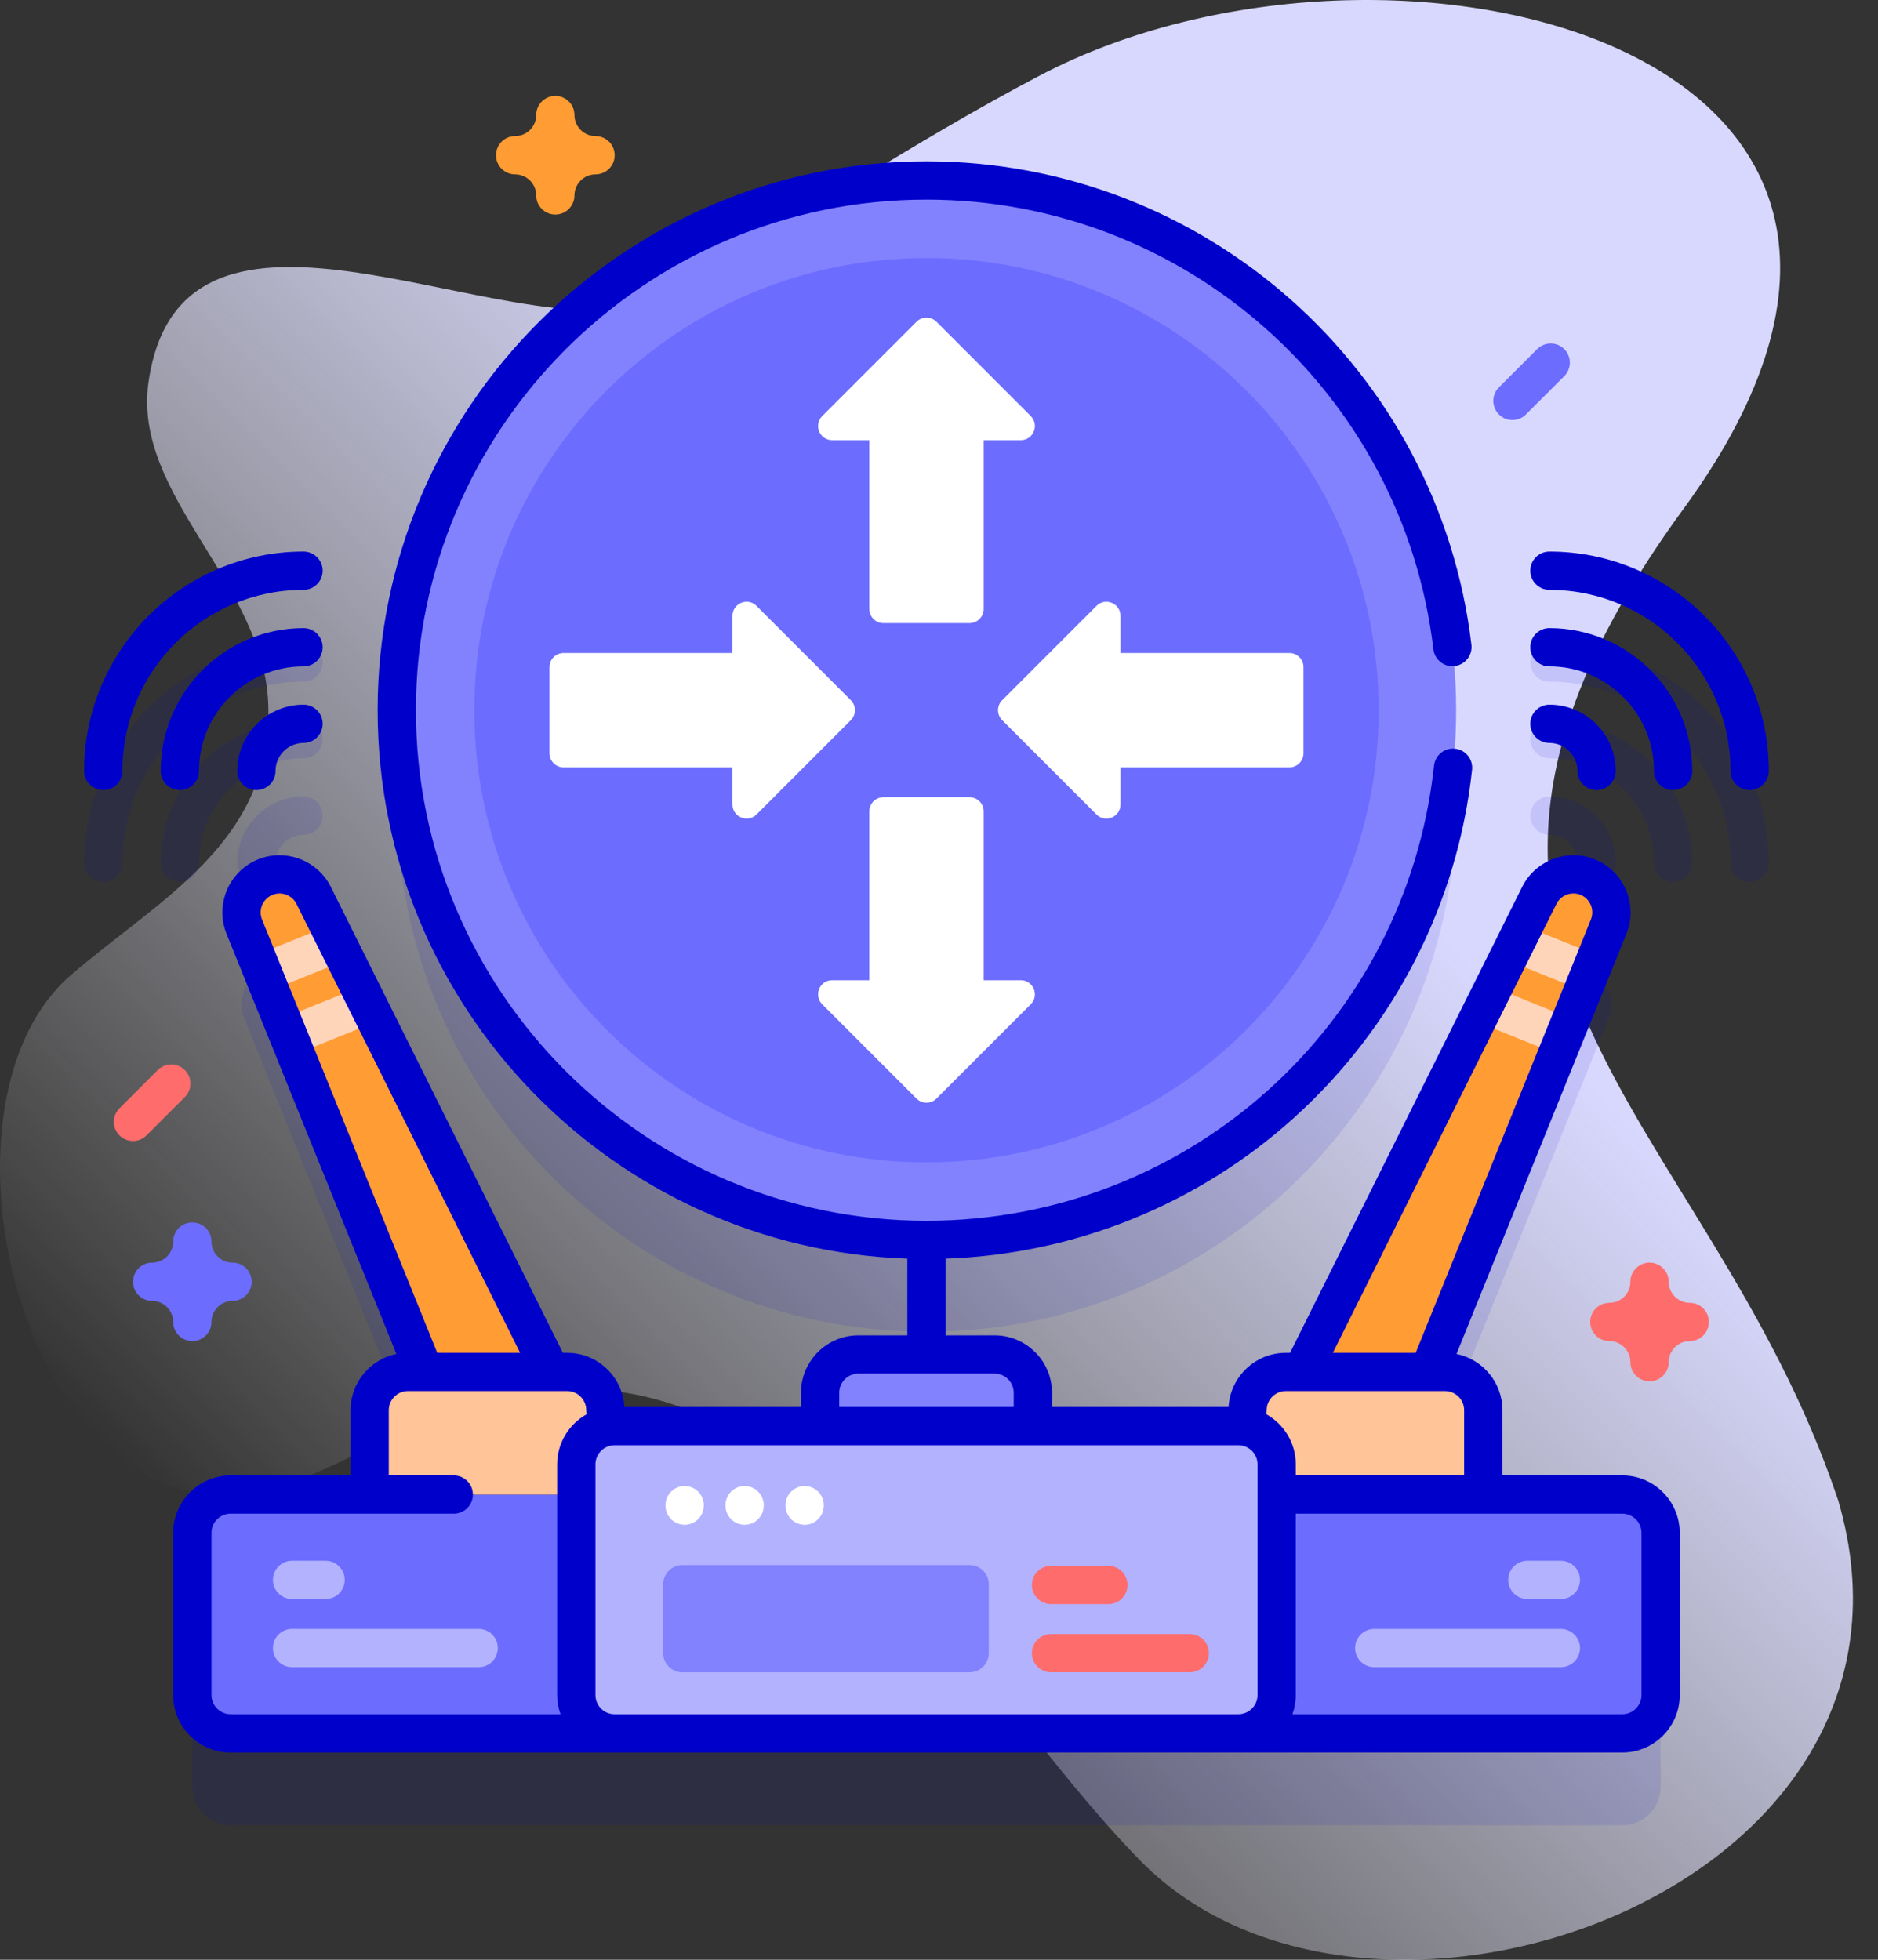 <svg width="46" height="48" viewBox="0 0 46 48" fill="none" xmlns="http://www.w3.org/2000/svg">
<rect x="0" y="0" width="46" height="48" fill="#333333" stroke="none"/>
<path d="M45.023 36.741C41.799 27.119 33.216 23.442 41.238 12.461C49.525 1.117 34.038 -2.638 25.488 1.84C22.337 3.491 19.394 5.497 16.289 7.236C13.119 9.012 4.479 3.4 3.636 9.372C3.25 12.109 6.428 14.272 6.568 17.189C6.731 20.596 3.936 21.989 1.736 23.882C-1.608 26.761 0.149 35.589 4.698 36.543C6.848 36.995 8.831 35.378 10.892 34.618C19.142 31.577 23.146 40.686 27.928 45.57C33.548 51.31 47.836 46.284 45.023 36.741Z" fill="url(#paint0_linear_139_2508)"/>
<path d="M13.602 5.255C13.344 5.255 13.134 5.045 13.134 4.786C13.134 4.502 12.902 4.271 12.618 4.271C12.359 4.271 12.149 4.061 12.149 3.802C12.149 3.543 12.359 3.333 12.618 3.333C12.902 3.333 13.134 3.102 13.134 2.818C13.134 2.559 13.344 2.349 13.602 2.349C13.861 2.349 14.071 2.559 14.071 2.818C14.071 3.102 14.303 3.333 14.587 3.333C14.846 3.333 15.056 3.543 15.056 3.802C15.056 4.061 14.846 4.271 14.587 4.271C14.303 4.271 14.071 4.502 14.071 4.786C14.071 5.045 13.861 5.255 13.602 5.255Z" fill="#FF9C33"/>
<path d="M4.711 32.847C4.452 32.847 4.242 32.637 4.242 32.378C4.242 32.094 4.011 31.863 3.727 31.863C3.468 31.863 3.258 31.653 3.258 31.394C3.258 31.135 3.468 30.925 3.727 30.925C4.011 30.925 4.242 30.694 4.242 30.41C4.242 30.151 4.452 29.941 4.711 29.941C4.97 29.941 5.18 30.151 5.18 30.41C5.18 30.694 5.411 30.925 5.695 30.925C5.954 30.925 6.164 31.135 6.164 31.394C6.164 31.653 5.954 31.863 5.695 31.863C5.411 31.863 5.18 32.094 5.18 32.378C5.18 32.637 4.97 32.847 4.711 32.847Z" fill="#6C6CFF"/>
<path d="M40.404 33.831C40.145 33.831 39.935 33.622 39.935 33.363C39.935 33.078 39.704 32.847 39.42 32.847C39.161 32.847 38.951 32.637 38.951 32.378C38.951 32.12 39.161 31.91 39.42 31.91C39.704 31.91 39.935 31.678 39.935 31.394C39.935 31.135 40.145 30.925 40.404 30.925C40.663 30.925 40.873 31.135 40.873 31.394C40.873 31.678 41.104 31.91 41.389 31.91C41.648 31.91 41.857 32.12 41.857 32.378C41.857 32.637 41.648 32.847 41.389 32.847C41.104 32.847 40.873 33.078 40.873 33.363C40.873 33.622 40.663 33.831 40.404 33.831Z" fill="#FF6C6C"/>
<path d="M37.046 10.288C36.926 10.288 36.806 10.242 36.715 10.15C36.531 9.967 36.531 9.67 36.715 9.487L37.652 8.55C37.835 8.367 38.132 8.367 38.315 8.55C38.498 8.733 38.498 9.03 38.315 9.213L37.377 10.15C37.286 10.242 37.166 10.288 37.046 10.288Z" fill="#6C6CFF"/>
<path d="M3.258 27.946C3.138 27.946 3.018 27.9 2.926 27.808C2.743 27.625 2.743 27.329 2.926 27.146L3.864 26.208C4.047 26.025 4.344 26.025 4.527 26.208C4.71 26.391 4.71 26.688 4.527 26.871L3.589 27.808C3.498 27.9 3.378 27.946 3.258 27.946Z" fill="#FF6C6C"/>
<g opacity="0.1">
<path d="M39.738 38.856H36.332V36.79C36.332 36.272 35.912 35.852 35.395 35.852H34.992L39.402 24.946C39.595 24.468 39.365 23.925 38.887 23.732C38.436 23.549 37.92 23.745 37.703 24.181L31.89 35.852H31.495C30.977 35.852 30.558 36.272 30.558 36.79V37.207C30.485 37.189 30.41 37.179 30.333 37.179H25.299V36.362C25.299 35.844 24.879 35.425 24.361 35.425H23.162V32.618C23.162 32.615 23.161 32.612 23.161 32.609C30.11 32.363 35.667 26.653 35.667 19.644C35.667 12.479 29.859 6.67 22.693 6.67C15.528 6.67 9.719 12.479 9.719 19.644C9.719 26.653 15.277 32.363 22.225 32.609C22.225 32.612 22.224 32.615 22.224 32.618V35.425H21.025C20.507 35.425 20.087 35.844 20.087 36.362V37.179H15.053C14.976 37.179 14.901 37.189 14.829 37.207V36.79C14.829 36.272 14.409 35.852 13.891 35.852H13.496L7.683 24.181C7.466 23.745 6.95 23.549 6.499 23.732C6.021 23.925 5.791 24.468 5.984 24.946L10.394 35.852H9.992C9.474 35.852 9.054 36.272 9.054 36.79V38.856H5.648C5.131 38.856 4.711 39.275 4.711 39.793V43.768C4.711 44.285 5.131 44.705 5.648 44.705H39.738C40.256 44.705 40.675 44.285 40.675 43.768V39.793C40.675 39.275 40.256 38.856 39.738 38.856Z" fill="#0000CB"/>
<path d="M7.434 16.697C7.693 16.697 7.903 16.487 7.903 16.228C7.903 15.969 7.693 15.759 7.434 15.759C4.472 15.759 2.061 18.17 2.061 21.133C2.061 21.391 2.271 21.601 2.53 21.601C2.789 21.601 2.999 21.391 2.999 21.133C2.999 18.687 4.989 16.697 7.434 16.697Z" fill="#0000CB"/>
<path d="M4.874 21.133C4.874 19.72 6.022 18.572 7.434 18.572C7.693 18.572 7.903 18.362 7.903 18.103C7.903 17.844 7.693 17.634 7.434 17.634C5.506 17.634 3.936 19.204 3.936 21.133C3.936 21.391 4.146 21.601 4.405 21.601C4.664 21.601 4.874 21.391 4.874 21.133Z" fill="#0000CB"/>
<path d="M7.435 19.509C6.54 19.509 5.811 20.238 5.811 21.133C5.811 21.392 6.021 21.601 6.28 21.601C6.539 21.601 6.749 21.392 6.749 21.133C6.749 20.754 7.056 20.447 7.435 20.447C7.693 20.447 7.903 20.237 7.903 19.978C7.903 19.719 7.693 19.509 7.435 19.509Z" fill="#0000CB"/>
<path d="M37.952 15.759C37.693 15.759 37.483 15.969 37.483 16.228C37.483 16.487 37.693 16.697 37.952 16.697C40.398 16.697 42.388 18.687 42.388 21.133C42.388 21.391 42.597 21.601 42.856 21.601C43.115 21.601 43.325 21.391 43.325 21.133C43.325 18.17 40.915 15.759 37.952 15.759Z" fill="#0000CB"/>
<path d="M37.952 17.634C37.693 17.634 37.483 17.844 37.483 18.103C37.483 18.362 37.693 18.572 37.952 18.572C39.364 18.572 40.513 19.721 40.513 21.133C40.513 21.391 40.722 21.601 40.981 21.601C41.24 21.601 41.45 21.391 41.45 21.133C41.45 19.204 39.881 17.634 37.952 17.634Z" fill="#0000CB"/>
<path d="M38.638 21.133C38.638 21.392 38.848 21.601 39.106 21.601C39.365 21.601 39.575 21.392 39.575 21.133C39.575 20.237 38.847 19.509 37.952 19.509C37.693 19.509 37.483 19.719 37.483 19.978C37.483 20.237 37.693 20.447 37.952 20.447C38.33 20.447 38.638 20.754 38.638 21.133Z" fill="#0000CB"/>
</g>
<path d="M39.738 42.455H5.648C5.131 42.455 4.711 42.036 4.711 41.518V37.543C4.711 37.025 5.131 36.606 5.648 36.606H39.738C40.256 36.606 40.675 37.025 40.675 37.543V41.518C40.675 42.036 40.256 42.455 39.738 42.455Z" fill="#6C6CFF"/>
<path d="M34.487 34.852L31.807 33.769L37.703 21.931C37.92 21.495 38.436 21.299 38.887 21.482C39.365 21.675 39.595 22.218 39.402 22.696L34.487 34.852Z" fill="#FF9C33"/>
<path d="M38.491 24.95L38.139 25.819L36.163 25.02L36.583 24.178L38.491 24.95Z" fill="#FFD5BA"/>
<path d="M39.119 23.396L38.767 24.265L36.913 23.516L37.332 22.674L39.119 23.396Z" fill="#FFD5BA"/>
<path d="M36.332 36.605H30.558V34.54C30.558 34.022 30.977 33.602 31.495 33.602H35.395C35.912 33.602 36.332 34.022 36.332 34.54V36.605Z" fill="#FFC498"/>
<path d="M10.9 34.852L13.579 33.769L7.683 21.931C7.466 21.495 6.95 21.299 6.499 21.482C6.022 21.675 5.791 22.218 5.984 22.696L10.9 34.852Z" fill="#FF9C33"/>
<path d="M6.896 24.95L7.247 25.819L9.223 25.021L8.803 24.179L6.896 24.95Z" fill="#FFD5BA"/>
<path d="M6.267 23.396L6.619 24.265L8.473 23.516L8.054 22.674L6.267 23.396Z" fill="#FFD5BA"/>
<path d="M9.054 36.606H14.829V34.54C14.829 34.022 14.409 33.602 13.891 33.602H9.992C9.474 33.602 9.054 34.022 9.054 34.54V36.606Z" fill="#FFC498"/>
<path d="M22.693 30.368C29.859 30.368 35.667 24.56 35.667 17.394C35.667 10.229 29.859 4.42 22.693 4.42C15.528 4.42 9.719 10.229 9.719 17.394C9.719 24.56 15.528 30.368 22.693 30.368Z" fill="#8282FF"/>
<path d="M22.693 28.47C28.81 28.47 33.769 23.511 33.769 17.394C33.769 11.277 28.81 6.319 22.693 6.319C16.576 6.319 11.618 11.277 11.618 17.394C11.618 23.511 16.576 28.47 22.693 28.47Z" fill="#6C6CFF"/>
<path d="M21.293 10.781V14.916C21.293 15.107 21.448 15.262 21.639 15.262H23.748C23.939 15.262 24.094 15.107 24.094 14.916V10.781H25.003C25.311 10.781 25.465 10.408 25.247 10.19L22.938 7.881C22.803 7.746 22.584 7.746 22.449 7.881L20.14 10.19C19.922 10.408 20.076 10.781 20.384 10.781H21.293Z" fill="white"/>
<path d="M24.094 24.008V19.872C24.094 19.681 23.939 19.526 23.748 19.526H21.639C21.448 19.526 21.293 19.681 21.293 19.872V24.008H20.384C20.076 24.008 19.922 24.38 20.14 24.598L22.449 26.907C22.584 27.042 22.803 27.042 22.938 26.907L25.247 24.598C25.465 24.38 25.31 24.008 25.002 24.008H24.094V24.008Z" fill="white"/>
<path d="M27.446 15.994H31.582C31.773 15.994 31.928 16.148 31.928 16.339V18.449C31.928 18.64 31.773 18.795 31.582 18.795H27.446V19.703C27.446 20.011 27.074 20.166 26.856 19.948L24.547 17.639C24.412 17.504 24.412 17.285 24.547 17.15L26.856 14.841C27.074 14.623 27.446 14.777 27.446 15.085V15.994Z" fill="white"/>
<path d="M17.941 18.795H13.805C13.614 18.795 13.459 18.64 13.459 18.449V16.339C13.459 16.148 13.614 15.994 13.805 15.994H17.941V15.085C17.941 14.777 18.313 14.623 18.531 14.841L20.84 17.15C20.975 17.285 20.975 17.504 20.84 17.639L18.531 19.948C18.313 20.166 17.941 20.011 17.941 19.703V18.795Z" fill="white"/>
<path d="M30.333 42.455H15.053C14.536 42.455 14.116 42.035 14.116 41.518V35.866C14.116 35.348 14.536 34.929 15.053 34.929H30.333C30.851 34.929 31.27 35.348 31.27 35.866V41.518C31.27 42.035 30.851 42.455 30.333 42.455Z" fill="#B2B2FF"/>
<path d="M23.749 40.96H16.713C16.454 40.96 16.245 40.75 16.245 40.492V38.801C16.245 38.543 16.454 38.333 16.713 38.333H23.749C24.008 38.333 24.218 38.543 24.218 38.801V40.492C24.218 40.75 24.008 40.96 23.749 40.96Z" fill="#8282FF"/>
<path d="M27.148 39.289H25.744C25.485 39.289 25.275 39.079 25.275 38.82C25.275 38.561 25.485 38.352 25.744 38.352H27.148C27.407 38.352 27.617 38.561 27.617 38.82C27.617 39.079 27.407 39.289 27.148 39.289Z" fill="#FF6C6C"/>
<path d="M29.142 40.959H25.744C25.485 40.959 25.275 40.749 25.275 40.49C25.275 40.231 25.485 40.022 25.744 40.022H29.142C29.401 40.022 29.611 40.231 29.611 40.49C29.611 40.749 29.401 40.959 29.142 40.959Z" fill="#FF6C6C"/>
<path d="M16.769 37.346C16.51 37.346 16.3 37.136 16.3 36.877V36.866C16.3 36.607 16.51 36.397 16.769 36.397C17.028 36.397 17.238 36.607 17.238 36.866V36.877C17.238 37.136 17.028 37.346 16.769 37.346Z" fill="white"/>
<path d="M18.239 37.346C17.98 37.346 17.77 37.136 17.77 36.877V36.866C17.77 36.607 17.98 36.397 18.239 36.397C18.498 36.397 18.707 36.607 18.707 36.866V36.877C18.707 37.136 18.498 37.346 18.239 37.346Z" fill="white"/>
<path d="M19.709 37.346C19.45 37.346 19.24 37.136 19.24 36.877V36.866C19.24 36.607 19.45 36.397 19.709 36.397C19.967 36.397 20.177 36.607 20.177 36.866V36.877C20.177 37.136 19.967 37.346 19.709 37.346Z" fill="white"/>
<path d="M25.299 34.929H20.088V34.112C20.088 33.594 20.507 33.175 21.025 33.175H24.361C24.879 33.175 25.299 33.594 25.299 34.112V34.929Z" fill="#8282FF"/>
<path d="M7.975 39.164H7.154C6.895 39.164 6.685 38.955 6.685 38.696C6.685 38.437 6.895 38.227 7.154 38.227H7.975C8.234 38.227 8.444 38.437 8.444 38.696C8.444 38.955 8.234 39.164 7.975 39.164Z" fill="#B2B2FF"/>
<path d="M11.725 40.834H7.154C6.895 40.834 6.685 40.624 6.685 40.365C6.685 40.106 6.895 39.897 7.154 39.897H11.725C11.984 39.897 12.194 40.106 12.194 40.365C12.194 40.624 11.984 40.834 11.725 40.834Z" fill="#B2B2FF"/>
<path d="M38.232 39.164H37.411C37.152 39.164 36.942 38.955 36.942 38.696C36.942 38.437 37.152 38.227 37.411 38.227H38.232C38.491 38.227 38.701 38.437 38.701 38.696C38.701 38.955 38.491 39.164 38.232 39.164Z" fill="#B2B2FF"/>
<path d="M38.232 40.834H33.661C33.402 40.834 33.192 40.624 33.192 40.365C33.192 40.106 33.402 39.897 33.661 39.897H38.232C38.491 39.897 38.701 40.106 38.701 40.365C38.701 40.624 38.491 40.834 38.232 40.834Z" fill="#B2B2FF"/>
<path d="M39.738 36.137H36.801V34.54C36.801 33.861 36.317 33.293 35.676 33.162L39.837 22.872C40.127 22.155 39.78 21.337 39.063 21.047C38.39 20.775 37.608 21.071 37.284 21.722L31.599 33.134H31.495C30.747 33.134 30.135 33.722 30.093 34.46H25.768V34.112C25.768 33.337 25.137 32.706 24.361 32.706H23.162V30.828C26.328 30.719 29.344 29.502 31.701 27.372C34.156 25.155 35.703 22.13 36.057 18.855C36.085 18.597 35.899 18.366 35.641 18.338C35.384 18.309 35.153 18.496 35.125 18.754C34.438 25.108 29.094 29.9 22.693 29.9C15.798 29.9 10.188 24.29 10.188 17.394C10.188 10.499 15.798 4.889 22.693 4.889C29.026 4.889 34.364 9.624 35.11 15.903C35.14 16.16 35.374 16.345 35.631 16.313C35.888 16.283 36.071 16.049 36.041 15.792C35.239 9.042 29.501 3.951 22.693 3.951C15.281 3.951 9.25 9.982 9.25 17.394C9.25 24.65 15.028 30.58 22.224 30.828V32.706H21.025C20.25 32.706 19.619 33.337 19.619 34.112V34.46H15.293C15.252 33.722 14.64 33.134 13.891 33.134H13.787L8.103 21.722C7.779 21.071 6.997 20.775 6.323 21.048C5.607 21.337 5.26 22.155 5.549 22.872L9.71 33.162C9.069 33.293 8.586 33.861 8.586 34.54V36.137H5.648C4.873 36.137 4.242 36.768 4.242 37.543V41.518C4.242 42.293 4.873 42.924 5.648 42.924H39.738C40.513 42.924 41.144 42.293 41.144 41.518V37.543C41.144 36.768 40.513 36.137 39.738 36.137ZM38.123 22.14C38.23 21.924 38.489 21.827 38.712 21.916C38.949 22.012 39.064 22.283 38.968 22.52L34.676 33.134H32.647L38.123 22.14ZM20.556 34.112C20.556 33.854 20.767 33.643 21.025 33.643H24.361C24.62 33.643 24.83 33.854 24.83 34.112V34.46H20.556V34.112ZM6.418 22.52C6.323 22.283 6.438 22.012 6.675 21.917C6.897 21.827 7.156 21.924 7.263 22.14L12.74 33.134H10.71L6.418 22.52ZM13.647 35.866V41.518C13.647 41.682 13.677 41.84 13.729 41.986H5.648C5.39 41.986 5.18 41.776 5.18 41.518V37.543C5.18 37.285 5.39 37.074 5.648 37.074H11.114C11.373 37.074 11.583 36.865 11.583 36.606C11.583 36.347 11.373 36.137 11.114 36.137H9.523V34.54C9.523 34.282 9.733 34.071 9.992 34.071H13.891C14.15 34.071 14.36 34.282 14.36 34.54C14.36 34.574 14.364 34.606 14.371 34.638C13.94 34.879 13.647 35.339 13.647 35.866ZM30.802 41.518C30.802 41.776 30.591 41.986 30.333 41.986H15.053C14.795 41.986 14.585 41.776 14.585 41.518V35.866C14.585 35.608 14.795 35.398 15.053 35.398H30.333C30.591 35.398 30.802 35.608 30.802 35.866V41.518H30.802ZM31.016 34.638C31.023 34.606 31.026 34.574 31.026 34.54C31.026 34.282 31.237 34.071 31.495 34.071H35.395C35.653 34.071 35.863 34.282 35.863 34.54V36.137H31.739V35.866C31.739 35.339 31.447 34.879 31.016 34.638ZM40.207 41.518C40.207 41.776 39.996 41.986 39.738 41.986H31.657C31.709 41.84 31.739 41.682 31.739 41.518V37.074H39.738C39.996 37.074 40.207 37.285 40.207 37.543V41.518Z" fill="#0000CB"/>
<path d="M7.434 14.447C7.693 14.447 7.903 14.237 7.903 13.978C7.903 13.719 7.693 13.509 7.434 13.509C4.472 13.509 2.061 15.92 2.061 18.883C2.061 19.141 2.271 19.351 2.53 19.351C2.789 19.351 2.999 19.141 2.999 18.883C2.999 16.437 4.989 14.447 7.434 14.447Z" fill="#0000CB"/>
<path d="M4.874 18.883C4.874 17.47 6.022 16.322 7.434 16.322C7.693 16.322 7.903 16.112 7.903 15.853C7.903 15.594 7.693 15.384 7.434 15.384C5.506 15.384 3.936 16.954 3.936 18.883C3.936 19.141 4.146 19.351 4.405 19.351C4.664 19.351 4.874 19.141 4.874 18.883Z" fill="#0000CB"/>
<path d="M7.435 17.259C6.54 17.259 5.811 17.988 5.811 18.883C5.811 19.142 6.021 19.351 6.28 19.351C6.539 19.351 6.749 19.142 6.749 18.883C6.749 18.504 7.056 18.197 7.435 18.197C7.693 18.197 7.903 17.987 7.903 17.728C7.903 17.469 7.693 17.259 7.435 17.259Z" fill="#0000CB"/>
<path d="M37.952 13.509C37.693 13.509 37.483 13.719 37.483 13.978C37.483 14.237 37.693 14.447 37.952 14.447C40.398 14.447 42.388 16.437 42.388 18.883C42.388 19.141 42.597 19.351 42.856 19.351C43.115 19.351 43.325 19.141 43.325 18.883C43.325 15.92 40.915 13.509 37.952 13.509Z" fill="#0000CB"/>
<path d="M37.952 15.384C37.693 15.384 37.483 15.594 37.483 15.853C37.483 16.112 37.693 16.322 37.952 16.322C39.364 16.322 40.513 17.471 40.513 18.883C40.513 19.141 40.722 19.351 40.981 19.351C41.24 19.351 41.45 19.141 41.45 18.883C41.45 16.954 39.881 15.384 37.952 15.384Z" fill="#0000CB"/>
<path d="M37.952 18.197C38.33 18.197 38.638 18.504 38.638 18.883C38.638 19.142 38.848 19.351 39.106 19.351C39.365 19.351 39.575 19.142 39.575 18.883C39.575 17.987 38.847 17.259 37.952 17.259C37.693 17.259 37.483 17.469 37.483 17.728C37.483 17.987 37.693 18.197 37.952 18.197Z" fill="#0000CB"/>
<defs>
<linearGradient id="paint0_linear_139_2508" x1="8.475" y1="41.294" x2="44.495" y2="5.274" gradientUnits="userSpaceOnUse">
<stop stop-color="white" stop-opacity="0"/>
<stop offset="0.262" stop-color="#EDEDFF" stop-opacity="0.416"/>
<stop offset="0.629" stop-color="#D8D8FF"/>
</linearGradient>
</defs>
</svg>
